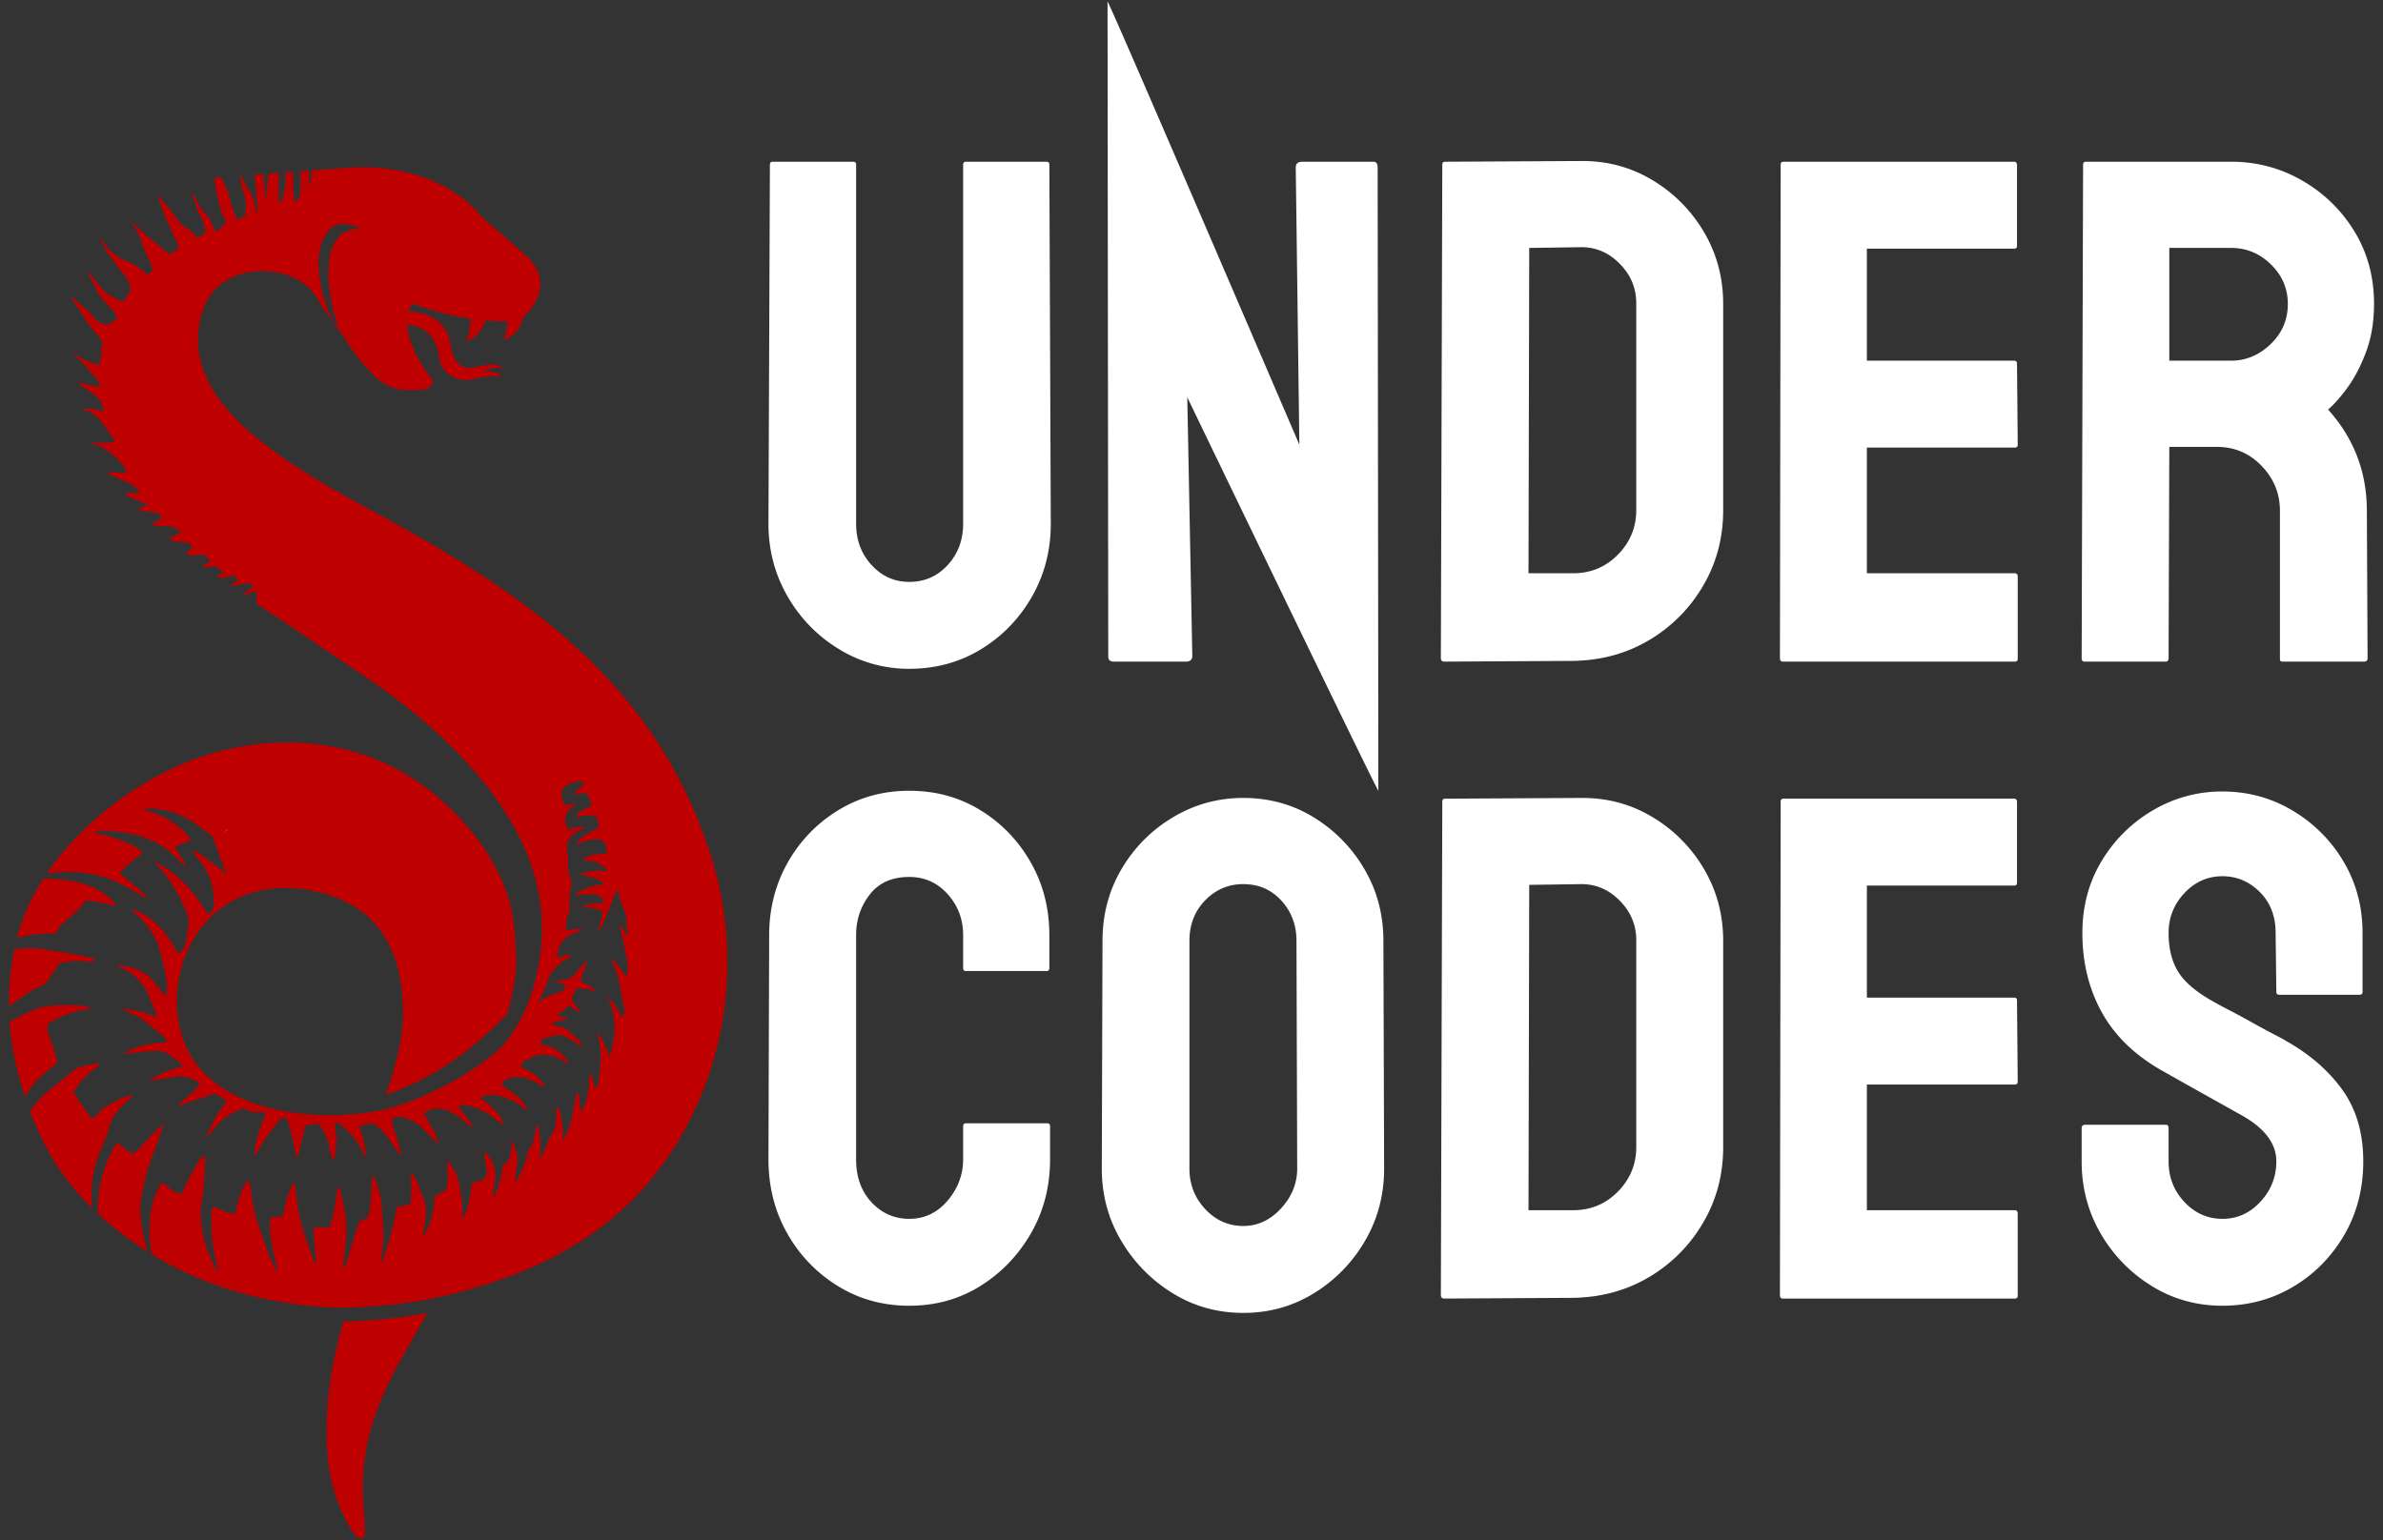 <svg xmlns="http://www.w3.org/2000/svg" xml:space="preserve" style="fill-rule:evenodd;clip-rule:evenodd;stroke-linejoin:round;stroke-miterlimit:2" viewBox="0 0 232 150"><rect x="0" y="0" width="232" height="150" fill="#333333" stroke="none"/><path d="M88.523 65.127a12.9 12.9 0 0 1-6.854-1.923 14.263 14.263 0 0 1-5.001-5.141c-1.236-2.144-1.854-4.499-1.854-7.063l.141-34.971c0-.185.093-.279.279-.279h7.834c.186 0 .28.094.28.279V51c0 1.585.5 2.926 1.503 4.021 1.002 1.096 2.227 1.643 3.672 1.643 1.492 0 2.739-.547 3.742-1.643 1.002-1.095 1.503-2.436 1.503-4.021V16.029c0-.185.094-.279.281-.279h7.833c.185 0 .279.094.279.279l.14 34.971c0 2.611-.619 4.989-1.853 7.133-1.236 2.145-2.892 3.847-4.966 5.106-2.075 1.259-4.395 1.888-6.959 1.888M108.455 64.428c-.373 0-.56-.163-.56-.489L107.826.154c0-.373 18.674 43.152 18.674 43.152l-.35-26.997c0-.372.21-.559.629-.559h6.924c.28 0 .42.187.42.559l.07 60.696c0 .28-18.604-38.315-18.604-38.315l.489 25.178c0 .374-.209.56-.628.56h-6.995ZM148.809 55.825h4.336c1.724 0 3.183-.605 4.371-1.818 1.19-1.212 1.784-2.658 1.784-4.336V29.528c0-1.492-.548-2.786-1.644-3.882-1.096-1.095-2.39-1.619-3.881-1.574l-4.896.071-.07 31.682Zm-8.183 8.603c-.233 0-.349-.116-.349-.35l.139-48.048c0-.186.093-.28.28-.28l13.079-.07c2.563-.046 4.906.559 7.028 1.818a14.291 14.291 0 0 1 5.071 5.071c1.259 2.122 1.889 4.465 1.889 7.029v20.073c0 2.704-.654 5.164-1.958 7.378a14.79 14.79 0 0 1-5.246 5.281c-2.192 1.305-4.663 1.982-7.414 2.028l-12.519.07ZM173.567 64.428c-.187 0-.279-.116-.279-.35l.07-48.048c0-.186.093-.28.279-.28h22.452c.185 0 .279.117.279.349v7.834c0 .187-.094.279-.279.279h-14.338v10.911h14.338c.185 0 .279.094.279.279l.07 7.904c0 .187-.094.28-.28.28h-14.407v12.239h14.407c.186 0 .28.118.28.35v7.973c0 .187-.094.279-.28.279l-22.591.001ZM211.195 35.123h6.015c1.444 0 2.727-.536 3.847-1.609 1.118-1.072 1.678-2.378 1.678-3.916 0-1.492-.549-2.774-1.644-3.847-1.096-1.072-2.39-1.609-3.881-1.609h-6.015v10.981Zm-8.253 29.305c-.187 0-.279-.116-.279-.35l.139-48.049c0-.186.093-.28.279-.28h14.129c2.517 0 4.837.619 6.958 1.854a14.197 14.197 0 0 1 5.072 4.965c1.258 2.076 1.887 4.419 1.887 7.03 0 1.725-.256 3.276-.769 4.651-.513 1.376-1.118 2.541-1.818 3.497-.699.956-1.329 1.667-1.889 2.133 2.518 2.797 3.777 6.085 3.777 9.862l.07 14.337c0 .234-.117.35-.349.35h-7.904c-.187 0-.279-.07-.279-.21V49.741c0-1.679-.595-3.136-1.784-4.371-1.189-1.236-2.647-1.854-4.371-1.854h-4.616l-.07 20.562c0 .234-.095.35-.28.35h-7.903ZM88.522 127.152c-2.565 0-4.885-.641-6.959-1.923a14.073 14.073 0 0 1-4.93-5.141c-1.213-2.144-1.819-4.546-1.819-7.203l.07-21.822c0-2.563.595-4.906 1.783-7.029a13.912 13.912 0 0 1 4.896-5.105c2.074-1.282 4.394-1.924 6.959-1.924 2.565 0 4.872.63 6.924 1.889 2.052 1.259 3.683 2.949 4.896 5.07 1.212 2.123 1.818 4.489 1.818 7.099v3.218c0 .186-.094.279-.279.279h-7.833c-.187 0-.28-.093-.28-.279v-3.218c0-1.538-.502-2.867-1.503-3.986-1.004-1.119-2.251-1.679-3.743-1.679-1.678 0-2.961.572-3.847 1.714-.886 1.143-1.328 2.46-1.328 3.951v21.822c0 1.725.5 3.124 1.504 4.196 1.002 1.073 2.226 1.608 3.671 1.608 1.492 0 2.739-.594 3.743-1.783 1.001-1.189 1.503-2.528 1.503-4.021v-3.218c0-.185.093-.279.28-.279h7.903c.186 0 .28.094.28.279v3.218c0 2.657-.619 5.059-1.854 7.203-1.235 2.146-2.879 3.859-4.931 5.141s-4.359 1.923-6.924 1.923M148.809 117.85h4.337c1.724 0 3.182-.605 4.371-1.818 1.189-1.212 1.784-2.658 1.784-4.336V91.553c0-1.492-.549-2.785-1.644-3.882-1.096-1.095-2.39-1.619-3.882-1.573l-4.896.07-.07 31.682Zm-8.183 8.603c-.233 0-.349-.116-.349-.35l.139-48.048c0-.186.093-.28.281-.28l13.078-.07c2.564-.046 4.907.559 7.029 1.818a14.291 14.291 0 0 1 5.071 5.071c1.259 2.122 1.888 4.465 1.888 7.029v20.073c0 2.704-.654 5.164-1.958 7.378a14.796 14.796 0 0 1-5.245 5.281c-2.193 1.306-4.664 1.982-7.414 2.028l-12.52.07ZM173.567 126.453c-.187 0-.28-.116-.28-.35l.071-48.048c0-.186.092-.28.279-.28h22.451c.186 0 .28.117.28.349v7.834c0 .187-.094.28-.28.28h-14.337v10.91h14.337c.186 0 .28.094.28.279l.069 7.904c0 .187-.094.28-.279.28h-14.407v12.239h14.407c.185 0 .279.118.279.35v7.973c0 .187-.094.28-.279.28h-22.591ZM216.371 127.152c-2.518 0-4.815-.641-6.889-1.923a14.465 14.465 0 0 1-4.966-5.105c-1.236-2.121-1.854-4.465-1.854-7.03v-3.217c0-.233.116-.35.35-.35h7.833c.187 0 .281.117.281.35v3.217c0 1.539.512 2.857 1.538 3.952 1.025 1.096 2.261 1.643 3.707 1.643 1.445 0 2.681-.559 3.707-1.678 1.025-1.119 1.538-2.423 1.538-3.917 0-1.725-1.119-3.217-3.357-4.476-.747-.42-1.912-1.072-3.496-1.958a684.057 684.057 0 0 1-4.477-2.518c-2.565-1.492-4.466-3.368-5.7-5.63-1.236-2.261-1.853-4.814-1.853-7.658 0-2.611.629-4.954 1.887-7.03a14.085 14.085 0 0 1 5.002-4.93 13.146 13.146 0 0 1 6.749-1.819c2.471 0 4.744.619 6.819 1.854a14.076 14.076 0 0 1 4.965 4.966c1.236 2.075 1.854 4.395 1.854 6.959v5.735c0 .186-.094.279-.28.279h-7.833c-.187 0-.28-.093-.28-.279l-.07-5.735c0-1.632-.513-2.961-1.538-3.987-1.027-1.025-2.239-1.539-3.637-1.539-1.446 0-2.682.549-3.707 1.644-1.026 1.096-1.538 2.39-1.538 3.882 0 1.538.324 2.821.978 3.846.653 1.026 1.842 2.005 3.568 2.937.232.141.687.385 1.363.735.676.349 1.41.746 2.203 1.189.793.444 1.504.828 2.134 1.154.629.327 1.014.536 1.153.63 2.331 1.305 4.173 2.902 5.526 4.79 1.351 1.888 2.028 4.209 2.028 6.959 0 2.658-.619 5.048-1.853 7.169-1.237 2.123-2.892 3.801-4.966 5.035-2.076 1.236-4.371 1.854-6.889 1.854M121.044 119.387c1.4 0 2.623-.571 3.672-1.713 1.05-1.142 1.574-2.436 1.574-3.883l-.07-22.17c0-1.539-.49-2.843-1.469-3.917-.979-1.072-2.215-1.608-3.707-1.608-1.445 0-2.681.524-3.706 1.573-1.027 1.05-1.539 2.367-1.539 3.952v22.17c0 1.54.512 2.857 1.539 3.953 1.025 1.096 2.261 1.643 3.706 1.643m0 8.463c-2.518 0-4.815-.641-6.889-1.923a14.76 14.76 0 0 1-5-5.106c-1.259-2.121-1.889-4.464-1.889-7.03l.07-22.17c0-2.564.618-4.896 1.854-6.994a14.166 14.166 0 0 1 5-5.036c2.099-1.259 4.383-1.888 6.854-1.888 2.518 0 4.802.629 6.855 1.888a14.389 14.389 0 0 1 4.931 5.036c1.234 2.098 1.853 4.43 1.853 6.994l.07 22.17c0 2.566-.619 4.909-1.854 7.03a14.465 14.465 0 0 1-4.965 5.106c-2.075 1.282-4.372 1.923-6.89 1.923" style="fill:#fff;fill-rule:nonzero"/><path d="m41.612 127.86.001-.008-.005.009.004-.001M31.92 136.55c-.349 3.934-.108 8.218 1.897 11.722.175.305.923 1.865 1.482 1.524.224-.138.222-.594.227-.815a12.93 12.93 0 0 0-.083-1.61c-.28-2.796-.102-5.575.683-8.282.663-2.285 1.663-4.446 2.813-6.523.933-1.686 2.616-4.608 2.669-4.705-2.333.438-5.837.827-8.199.799-.712 2.729-1.239 5.073-1.489 7.89M33.256 32.406c-.031-.057-.064-.111-.095-.169l-.052-.104a14.516 14.516 0 0 1-.243-.483c-.17-.142-.315-.313-.471-.471.553 1.047 1.058 1.588 1.077 1.608-.048-.084-.096-.167-.143-.252l-.073-.129M8.76 98.251c-.057-.244-.25-.217-.385-.242-1.092-.199-2.188-.14-3.289-.081-.867.047-1.638.334-2.425.68-.601.265-1.168.577-1.719.915.073 1.004.2 2.006.385 2.997a34.734 34.734 0 0 0 1.094 4.281c.163-.263.335-.522.513-.778.706-1.016 1.706-1.735 2.647-2.545-.256-.813-.345-1.626-.71-2.371-.206-.423-.273-.893-.236-1.412 1.288-.737 2.629-1.3 4.125-1.444M8.763 93.219c-.924-.177-1.848-.352-2.774-.519-.339-.061-.687-.079-1.024-.148a10.695 10.695 0 0 0-3.564-.122 25.308 25.308 0 0 0-.525 5.591c.021-.015.039-.031.059-.046 1.006-.746 1.997-1.524 3.179-2.001.189-.076.362-.252.485-.424.364-.507.698-1.035 1.121-1.671 1.037-.422 2.261-.291 3.533-.231-.098-.306-.283-.389-.49-.429M3.132 91.03c.743-.098 1.499-.091 2.305-.136.318-.741.961-1.246 1.585-1.769.241-.202.484-.405.696-.635.212-.228.386-.491.618-.792.96.023 1.913.305 2.85.506.118-.234-.02-.302-.099-.382-1.325-1.34-2.999-1.906-4.812-2.144a14.17 14.17 0 0 0-2.046-.121c-1.132 1.766-2.016 3.658-2.544 5.652-.012.047-.02.095-.033.142.484-.137.975-.254 1.48-.321" style="fill:#bf0000;fill-rule:nonzero"/><path d="M69.319 83.675c-1.603-5.213-4.098-10.122-7.457-14.426-3.127-4.008-6.893-7.469-10.979-10.482-4.123-3.04-8.536-5.658-13.016-8.132-3.714-2.051-7.504-3.995-10.94-6.503-3.29-2.402-7.03-5.682-7.579-9.978-.248-1.946.162-4.42 1.536-5.909 1.367-1.481 3.516-2.021 5.475-1.8 1.047.118 2.105.424 2.993 1.006.924.603 1.414 1.362 1.941 2.303a6.728 6.728 0 0 0 1.101 1.425c-.59-1.118-1.228-2.805-1.37-5.066-.044-.695-.031-2.617 1.09-3.787s3.022-.012 3.022-.012-2.559-.447-3.079 2.9c0 0-.528 4.185 1.422 7.581l-.007-.008.064.113c.039.066.081.129.121.194.091.147.182.294.275.436l.157.231c.084.122.167.244.252.362l.168.23.067.091.181.237c.059.075.116.149.174.221l.24.295.053.065.121.142c.083.097.163.19.244.281.053.06.105.12.158.177l.056.064.017.017.026.029.023.022c.214.233.423.451.615.643a4.73 4.73 0 0 0 3.18 1.36c.411.015.83.008 1.208-.026.034-.003.067-.001.101-.005l.037-.004c.153-.018.284-.045.399-.079.044-.013.076-.029.114-.044.063-.024.129-.047.18-.074.04-.022.069-.046.104-.07.034-.024.071-.047.099-.072.031-.029.055-.058.079-.087.012-.015.03-.03.041-.045-.002 0-.002-.001-.003-.002.161-.23.133-.453.133-.453-1.498-1.818-2.388-3.826-2.521-5.366 1.821.057 2.892 1.308 3.106 3.087.219 1.824 2.084 2.559 3.461 2.145 1.377-.415 2.706-.207 2.706-.207-.658-.671-1.804-.476-1.804-.476.829-.646 1.877-.28 1.877-.28-1.439-1.633-4.387 2.023-5.143-2.462-.411-2.439-2.371-3.076-4.075-3.152.1-.298.251-.55.46-.745 2.041.749 3.837 1.201 5.571 1.454.038 1.233-.445 2.191-.445 2.191 1.106-.305 1.643-1.179 1.905-2.021.723.063 1.448.094 2.183.102-.06 1.03-.432 1.789-.432 1.789 1.224-.338 1.752-1.371 1.981-2.288 1.386-1.086 2.576-3.722.457-5.682a87.655 87.655 0 0 0-3.838-3.362 6.709 6.709 0 0 1-.776-.769c-4.544-5.158-11.532-4.883-14.205-4.555-.73.027-1.485.072-2.236.125l-.077.53c-.038.256-.08.511-.127.765-.014.068-.052.131-.082.196-.019-.054-.048-.108-.047-.161.002-.259-.006-.52.028-.776.023-.179.03-.357.033-.534l-.854.065c.003.443.008.885.007 1.328 0 .284-.036.567-.052.851a1.13 1.13 0 0 1-.425.835c-.088-.002-.101-.066-.109-.131-.069-.578-.18-1.151-.151-1.738a6.624 6.624 0 0 0-.045-1.082l-.709.059a8.24 8.24 0 0 1-.058 1.616c-.04.306-.124.607-.198.908-.047.19-.162.339-.323.484-.025-.059-.047-.091-.05-.124a3.22 3.22 0 0 1-.017-.31c-.001-.84 0-1.68.001-2.519l-.947.076c-.119.534-.167 1.083-.218 1.63-.023.252-.03.507-.101.836-.081-.196-.067-.323-.077-.445-.044-.555-.052-1.115-.137-1.663l-.049-.317c-.293.02-.567.036-.823.049l.084.664c.03.231.044.464.054.696.031.699.08 1.396.207 2.085.007.038.02.079.013.115-.017.074-.069.103-.166.08-.025-.087-.059-.182-.08-.28a12.262 12.262 0 0 1-.099-.535 2.74 2.74 0 0 0-.376-.972c-.135-.22-.271-.441-.402-.664-.21-.357-.4-.722-.492-1.13-.042.002-.085.007-.126.01l-.001.008c-.002.404.061.8.16 1.19.042.163.077.329.136.486.202.531.268 1.076.218 1.64-.019.216-.003.436-.003.672-.296.059-.552.174-.755.435-.042-.083-.072-.134-.094-.189-.066-.168-.115-.345-.197-.505a4.807 4.807 0 0 1-.385-1.056 9.904 9.904 0 0 0-.718-2.007c-.077-.16-.144-.325-.213-.49-.233.031-.467.062-.701.099.011.061.026.121.037.183.103.586.197 1.174.32 1.756.141.672.304 1.339.619 1.957.07.136.151.272.14.447l-.728.741c-.08.081-.171.115-.302.06-.032-.065-.074-.144-.108-.226-.078-.192-.151-.386-.228-.578a2.515 2.515 0 0 0-.634-.92 2.692 2.692 0 0 1-.662-.945c-.15-.354-.329-.696-.613-.969-.012.019-.029.039-.025.054a.711.711 0 0 0 .062.182c.207.378.327.784.433 1.2.059.234.162.471.302.667.362.508.456 1.088.537 1.696-.265.205-.511.429-.831.503-.035-.02-.052-.023-.057-.032-.188-.389-.5-.64-.872-.85-.434-.244-.776-.602-1.055-1.015a11.691 11.691 0 0 0-1.414-1.748c-.08-.08-.126-.193-.197-.284-.034-.043-.09-.069-.194-.145.043.167.064.265.094.36.292.914.664 1.795 1.076 2.661.117.245.214.499.323.748.089.201.16.414.279.596a.996.996 0 0 1 .156.738c-.008.05-.014.101-.017.123l-.788.474c-.005-.001-.035-.003-.052-.019-.65-.614-1.372-1.143-2.05-1.724-.402-.345-.785-.713-1.178-1.07-.105-.095-.212-.187-.379-.335.053.13.066.198.103.247.368.478.612 1.018.801 1.587.098.294.201.588.32.875.13.309.265.619.427.912.197.359.285.744.362 1.139l-.522.31c-.039-.021-.091-.037-.123-.072-.425-.452-.948-.759-1.503-1.015-.495-.228-.983-.468-1.435-.772a2.59 2.59 0 0 1-.509-.414c-.324-.368-.624-.759-.931-1.142-.023-.028-.031-.069-.046-.103l-.002.007c-.056.057-.039.121-.008.178.27.485.501.99.833 1.443.498.678.98 1.367 1.528 2.006.326.379.476.824.553 1.303.015.09.025.176-.029.262-.186.294-.367.593-.55.889-.02.032-.05.058-.091.104a3.698 3.698 0 0 1-.883-.351c-.134-.078-.257-.176-.396-.243-.433-.209-.741-.543-1.022-.925-.359-.49-.755-.952-1.137-1.426-.023-.028-.057-.047-.136-.111.058.127.089.201.125.273.235.475.481.946.704 1.426.171.367.37.71.646 1.008.105.113.191.244.292.362.194.225.382.456.59.667.21.214.407.431.523.714.051.124.039.231-.046.323a1.138 1.138 0 0 1-.234.197c-.172.11-.352.21-.559.332-.332-.038-.665-.178-.982-.353a.731.731 0 0 1-.221-.212c-.323-.443-.727-.801-1.146-1.151-.395-.329-.772-.68-1.163-1.02l-.029.112a.164.164 0 0 0 .014.022c.213.324.428.646.639.972.338.521.658 1.053 1.014 1.562.221.317.486.603.743.894.112.126.216.252.301.4.102.178.232.339.358.518l-.086.255a1.196 1.196 0 0 0-.051.687.814.814 0 0 1-.034.49c-.08.23-.125.471-.192.738-.474-.081-.932-.28-1.38-.492-.442-.21-.86-.47-1.267-.695.331.317.685.655 1.036.996.12.117.246.232.343.366.244.337.516.647.808.942.183.184.345.385.467.616.071.133.07.133.065.393-.18.016-.344-.077-.518-.092-.18-.015-.358-.051-.535-.086-.165-.033-.327-.081-.492-.115-.173-.035-.348-.062-.614-.109.103.093.133.127.17.153.441.315.888.624 1.324.946.412.305.744.676.93 1.168.071.187.084.369.072.596-.465-.174-.898-.343-1.371-.316a7.135 7.135 0 0 0-.462.04.31.31 0 0 0-.198.111c.11.016.22.036.331.049.182.022.343.083.504.179.454.269.827.617 1.127 1.049.281.403.578.795.856 1.2.122.178.215.376.339.597-.289.052-.545.059-.798.078-.245.017-.491.023-.737.025-.251.002-.502-.071-.831-.007.205.091.339.171.484.211.747.201 1.365.608 1.899 1.156.18.185.357.375.546.551.275.255.425.578.555.937-.178.086-.36.041-.534.048-.18.009-.362.001-.543-.006a14.106 14.106 0 0 1-.543-.03 2.285 2.285 0 0 1-.176-.022c.069.094.134.192.204.285.689.229 1.332.562 1.986.871.367.174.656.455.894.786.005.007-.003.025-.01.064-.076.01-.16.03-.244.032-.394.009-.788.016-1.181.023.091.105.18.211.272.315.225.068.446.149.662.244.367.161.74.308 1.11.462.057.023.11.051.221.102-.332.131-.641.238-.946.337.088.092.173.187.261.279.52-.016 1.026.068 1.531.178a.488.488 0 0 1 .36.261c.046.088.104.17.166.27-.306.17-.624.292-.942.409.118.116.24.229.359.343l.436.006c.142.001.285-.001.426-.011.562-.039 1.034.182 1.465.513.027.02.035.065.062.119-.144.135-.328.197-.501.271a7.908 7.908 0 0 1-.653.239c.116.104.233.207.351.31.417.047.833.103 1.251.143.331.031.541.211.69.484-.176.211-.398.38-.627.484.138.112.277.223.418.335.326-.034.652-.059.977-.106.24-.035.431.022.589.207.108.127.225.246.341.374-.074.171-.227.226-.35.311a3.588 3.588 0 0 1-.311.185c.085.065.173.129.258.193.206-.04.411-.076.615-.124.192-.045.344-.025.501.107.177.147.379.262.593.406-.048.056-.076.117-.125.145-.165.095-.336.183-.506.269.087.063.178.125.266.188a6.26 6.26 0 0 0 1.323-.246c.196.119.341.261.473.45-.049.057-.086.127-.145.166-.181.122-.37.234-.558.348-.013.008-.031.015-.045.023l.128.09c.293-.062.587-.122.874-.204.333-.095.654-.137.983.004.089.038.187.058.308.095-.165.228-.373.361-.561.513-.145.118-.308.232-.489.362l.104.072c.402-.082.726-.282 1.085-.397.11.217.18.423.14.667-.026.162-.002.332 0 .529l-.027.015c1.866 1.255 3.725 2.472 5.459 3.667 2.764 1.906 5.619 3.688 8.282 5.735 2.41 1.852 4.709 3.867 6.756 6.117 3.54 3.889 6.55 8.633 7.171 13.96.515 4.406-.604 9.815-3.468 13.314-1.295 1.583-6.249 5.034-11.775 6.509-2.992.59-6.102.711-9.104.243-3.328-.52-6.864-1.792-9.026-4.513-2.494-3.138-2.587-7.822-.928-11.37.931-1.993 2.443-3.717 4.401-4.749 2.182-1.15 4.706-1.446 7.126-1.039 2.373.398 4.742 1.313 6.427 3.089 1.44 1.517 2.284 3.471 2.643 5.516.75 4.276 0 7.288-1.36 11.353 6.15-2.024 10.362-6.342 11.837-7.92.949-3.658.956-4.545.687-8.054-.368-4.791-3.117-8.969-6.612-12.247-2.491-2.337-5.489-4.108-8.765-5.092-6.455-1.939-13.573-.909-19.449 2.303-4.088 2.234-8.037 5.514-10.72 9.477a14.424 14.424 0 0 1 3.409-.089c1.833.17 3.466.838 5.021 1.765.403.24.809.475 1.216.709.02.011.06-.013.137-.032-.799-.912-1.782-1.595-2.685-2.434.402-.377.753-.726 1.127-1.049.349-.3.723-.572 1.109-.873-.352-.468-.876-.701-1.38-.937-.509-.24-1.05-.415-1.583-.603-.517-.181-1.067-.268-1.768-.465.281-.099.362-.151.444-.152 2.27-.019 4.449.352 6.389 1.619.415.271.775.632 1.143.97.321.296.617.618.973.894-.179-.718-.77-1.212-1.051-1.932l1.539-.627c-.289-.622-.804-.985-1.274-1.362a8.212 8.212 0 0 0-1.495-.97c-.553-.271-1.159-.433-1.772-.654.084-.057.126-.111.168-.111 1.607-.003 3.118.354 4.466 1.257.678.454 1.326.952 1.985 1.436l1.374 3.7c-.493-.477-1.067-.875-1.629-1.274-.519-.368-.975-.844-1.664-.991.053.096.096.199.161.287.148.203.298.405.462.595 1.081 1.258 1.502 2.727 1.432 4.366-.018.411-.106.74-.592.897-1.248-2.138-2.825-3.963-5.212-5.11.126.169.187.278.272.361 1.29 1.252 2.103 2.806 2.816 4.423a3 3 0 0 1 .208 1.843 8.668 8.668 0 0 0-.155 1.024c-.04.536-.273.95-.746 1.319-.112-.15-.237-.277-.315-.429a9.822 9.822 0 0 0-1.393-2.007 6.98 6.98 0 0 0-2.592-1.835c-.086-.036-.203.003-.309.015 1.701 1.327 2.72 3.061 3.093 5.186.087.494.2.985.309 1.476.117.528.036 1.047.012 1.712-.221-.191-.342-.271-.43-.378a14.335 14.335 0 0 1-.57-.749c-.615-.853-1.454-1.372-2.453-1.65-.449-.124-.903-.232-1.399-.236.142.08.278.169.424.239 1.333.638 2.313 1.596 2.802 3.022.153.444.365.868.538 1.306.055.138.072.29.126.519-1.144-.47-2.226-.833-3.407-.758.752.303 1.526.556 2.168 1.058.667.522 1.31 1.075 1.956 1.624.111.094.185.232.3.381-.121.073-.193.152-.265.154-1.311.03-2.545.356-3.72.926-.079.038-.179.031-.27.044l.03.006c.224.22.472.072.713.049.78-.074 1.56-.164 2.342-.213.582-.036 1.114.114 1.563.527.204.188.474.304.696.476.139.108.242.26.395.43-.265.235-.563.219-.813.314-.264.1-.537.179-.797.288-.261.108-.51.245-.766.364-.251.117-.482.263-.856.558.405-.076.609-.122.816-.153.683-.1 1.365-.214 2.051-.285.649-.067 1.237.17 1.798.464.099.052.159.174.279.312-.388.399-.707.813-1.14 1.133a6.138 6.138 0 0 0-1.077 1.015c.612-.227 1.22-.466 1.838-.678.622-.215 1.253-.403 1.861-.597l1.104.681c-.282.592-.758 1.064-1.059 1.641-.304.58-.589 1.17-.901 1.792.272.05.312-.132.401-.222.109-.111.191-.248.288-.372.774-.991 1.713-1.745 3.01-2.08.587.41 1.298.434 2.093.342-.035.449-.26.757-.378 1.097-.124.356-.242.714-.347 1.076a14.47 14.47 0 0 0-.256 1.004c-.077.364-.134.732-.091 1.138.075-.117.162-.229.224-.353.564-1.136 1.395-2.087 2.135-3.101.188-.257.442-.333.776-.265.171.613.365 1.233.516 1.864.153.635.263 1.282.393 1.922.056-.01.09-.009.116-.023.024-.012.052-.037.058-.061.238-.976.473-1.952.721-2.978l1.254-.177c.614.751.99 1.559 1.106 2.491.043.338.167.666.258.998.004.014.048.018.132.045.139-.375.162-.776.211-1.164.046-.372.065-.753.043-1.126-.023-.401-.108-.798-.163-1.172.251-.238.439-.117.607.033.874.776 1.693 1.597 2.145 2.709.044.109.103.212.247.502.062-1.213-.304-2.136-.625-3.11l1.328-.225c1.263.665 1.773 1.996 2.744 3.133-.139-1.32-.693-2.362-.904-3.542.345-.232.76-.285 1.141-.174.659.193 1.305.432 1.799.973.477.523 1.009.997 1.613 1.585-.181-1.218-1.026-1.987-1.357-2.972.717-.581 1.458-.565 2.245-.262.66.254 1.201.672 1.731 1.12.197.167.344.424.735.487-.4-.768-.909-1.353-1.345-1.957.128-.27.323-.228.501-.197a6.793 6.793 0 0 1 3.061 1.378c.237.187.464.385.735.611-.055-.582-.219-.904-.858-1.535-.399-.395-.846-.742-1.318-1.15.127-.067.244-.163.374-.19a3.38 3.38 0 0 1 1.858.141c.862.31 1.679.699 2.33 1.43-.046-.151-.073-.311-.14-.451-.267-.55-.688-.975-1.172-1.332-.4-.296-.824-.56-1.238-.838.299-.483.417-.566.896-.692.883-.231 1.676.031 2.443.435.298.158.553.402.938.48-.523-1.037-1.426-1.536-2.402-1.98.12-.418.447-.629.763-.797.712-.38 1.473-.534 2.275-.299a4.321 4.321 0 0 1 1.539.814c.073-.272-.109-.463-.255-.637-.454-.538-1.009-.941-1.694-1.141-.209-.061-.421-.112-.62-.165-.135-.275-.034-.456.208-.533a14.18 14.18 0 0 1 1.184-.306 1.387 1.387 0 0 1 1.006.134c.531.304 1.052.623 1.63.966-.236-.647-.785-.985-1.22-1.413-.469-.461-1.042-.688-1.683-.659-.085-.279.093-.312.233-.349.363-.094.73-.173 1.107-.261-.019-.308-.276-.171-.413-.232-.134-.061-.287-.081-.427-.118.049-.369.384-.34.552-.511.151-.153.312-.296.487-.463.206.121.397.226.579.342.176.113.345.239.6.28l-.902-1.238.418-1.013c.665-.156 1.252.058 1.92.272-.324-.671-.998-.666-1.426-1.06.019-.634.538-1.156.558-1.994-.472.546-.827.936-1.159 1.345-.251.31-.552.491-.949.542-.274.035-.542.111-.812.169.084.07.162.159.259.188.171.052.356.058.517.081.143.329.017.538-.223.656-.249.124-.527.188-.79.284-.567.206-1.108.457-1.518.918.079-.215.156-.434.247-.647.183-.425.443-.83.551-1.273.324-1.326 1.299-2.037 2.383-2.664l-.183-.206-1.202.391c.036-1.241.624-1.988 1.658-2.436.246-.106.549-.099.789-.371-.547-.108-1.029.073-1.576.095.027-.484-.014-.907.15-1.331.112-.289.229-.614.202-.91-.062-.668.017-1.313.131-1.963.064-.376.048-.759-.119-1.11-.17-.356-.178-.719-.151-1.103a3.753 3.753 0 0 0-.053-.934c-.228-1.265.116-1.928 1.31-2.468.107-.048.215-.092.44-.187-.699-.215-1.197.099-1.709.227-.476-1.168-.36-1.612.661-2.482-.334-.168-.608.071-.872.082-.067-.049-.138-.074-.16-.122-.634-1.423-.118-1.82 1.414-2.248.238-.067.405.12.437.424-.236.283-.688.401-.837.845.412.093.812-.217 1.285.046l.378 1.074c-.567.352-1.256.443-1.562 1.148.364-.066.692-.157 1.025-.175.306-.018.618.043.92.069.25.372.217.753.295 1.157-.776.42-1.723.609-2.199 1.723.764-.526 1.451-.644 2.176-.615.321.013.539.134.633.451.088.293.224.579.132.941-.779.052-1.588-.017-2.249.581.2.211.426.067.614.112.213.05.437.069.64.147.201.078.39.201.568.326.169.12.317.269.544.465-.381.166-.647-.033-.91-.004-.311.034-.625.058-.93.124-.26.057-.509.166-.854.283 1.947.457 1.947.457 2.335.917-1.244.155-2.164.505-2.903 1.149.231-.031.361-.055.492-.066.435-.036.871-.1 1.306-.092.384.007.734.176.999.466.067.073.061.212.108.397-.706.04-1.363.016-2.117.333.721.191 1.386.057 1.922.482.163.613-.327 1.148-.304 1.937.788-1.368 1.206-2.708 1.734-4.011.079.05.155.072.161.107.131.649.316 1.277.601 1.878.105.222.163.476.194.722.036.278-.003.566.031.844.029.239.116.47.183.731-.328-.015-.355-.276-.483-.429-.117-.139-.223-.289-.433-.566.219.968.448 1.761.568 2.571.12.807.479 1.618.12 2.543-.514-.564-.78-1.235-1.37-1.648-.011.087-.042.152-.022.188.457.807.671 1.686.808 2.595.084.558.216 1.11.339 1.662.085.374.119.739-.034 1.093-.24.04-.274-.14-.341-.265-.29-.545-.559-1.103-1.236-1.649 1.009 1.986.83 3.818.268 5.757-.255-.273-.265-.565-.382-.802-.125-.254-.233-.516-.364-.766a4.15 4.15 0 0 0-.462-.711c.158.91.366 1.807.298 2.734-.066.896-.045 1.803-.375 2.662-.271-.033-.231-.226-.272-.356-.057-.179-.079-.368-.133-.549-.042-.143-.11-.279-.175-.441-.245.151-.135.352-.156.512-.02.155-.001.314-.01.471a7.05 7.05 0 0 1-.157 1.119 9.34 9.34 0 0 1-.142.547c-.044.151-.085.304-.151.446-.075.162-.176.313-.349.613l-.226-1.916c-.282.002-.219.194-.243.319-.141.741-.259 1.486-.42 2.222-.175.796-.459 1.554-.962 2.226.241-.817.081-1.614-.064-2.409-.06-.331-.137-.665-.36-.949-.21.132-.11.293-.11.427-.002.849-.021 1.665-.534 2.432-.359.536-.52 1.203-.783 1.806-.055.126-.171.226-.315.322.2-1.076.051-2.105-.175-3.248-.263.266-.212.494-.249.69-.11.583-.152 1.18-.586 1.661-.133.147-.15.405-.202.616-.231.92-.602 1.778-1.202 2.765.047-.412.07-.635.099-.857.032-.249.053-.501.107-.746.193-.872-.046-1.668-.422-2.585-.14.374-.07.653-.128.908-.116.513-.127 1.071-.661 1.394-.212.129-.187.381-.221.596-.153.956-.42 1.874-.872 2.734-.095-.563.093-1.1.164-1.643.143-1.101-.095-2.047-.926-2.821-.221.094-.124.253-.1.385.05.278.123.552.16.831.033.248.054.501.04.749-.02.376-.191.651-.585.758-.268.073-.528.177-.822.277-.191 1.211-.291 2.432-.93 3.529-.001-.166-.009-.332-.001-.498.061-1.173-.189-2.309-.426-3.445-.05-.241-.178-.468-.291-.691-.209-.41-.433-.812-.758-1.185.013.613.022 1.226.04 1.839.012.411.011.817-.269 1.192l-1.026.509c.031 1.153-.275 2.236-.7 3.287-.104.258-.269.491-.416.732.082-.562.161-1.125.247-1.687.132-.857.091-1.683-.324-2.475-.173-.33-.246-.712-.393-1.058-.121-.288-.278-.563-.432-.836-.042-.073-.132-.119-.271-.24.018.564.051 1.054.046 1.544-.006.499-.049.997-.076 1.524l-1.317.266c-.384 1.81-.737 3.586-1.521 5.428-.011-.266-.028-.347-.015-.423.239-1.373.248-2.749.104-4.132-.059-.562-.011-1.141-.128-1.688-.156-.732-.424-1.44-.644-2.157-.305.044-.218.234-.227.362-.059.814-.095 1.631-.171 2.444-.038.403-.148.799-.225 1.198l-.869.399-1.384 4.47-.115-.018c-.002-.143-.018-.288-.005-.43.053-.562.093-1.128.179-1.686.271-1.746-.047-3.439-.433-5.126a2.261 2.261 0 0 0-.163-.44c-.02-.043-.091-.063-.197-.131-.142 1.326-.293 2.626-.771 3.922-.244.002-.485.013-.725.004-.243-.01-.485-.039-.774-.063-.083 1.207.166 2.339.218 3.652-.339-.431-.385-.808-.514-1.144-.147-.381-.279-.768-.412-1.154-.122-.357-.246-.714-.352-1.075a18.696 18.696 0 0 1-.286-1.094 17.41 17.41 0 0 1-.229-1.108c-.067-.402-.107-.809-.162-1.214-.051-.364-.011-.745-.201-1.185-.714 1.049-.832 2.215-1.119 3.34l-1.153.03c-.154 1 .006 1.927.161 2.846.148.879.375 1.744.534 2.628-.487-.807-.824-1.679-1.137-2.559-.336-.947-.679-1.892-.986-2.848-.143-.447-.224-.915-.304-1.379-.102-.588-.17-1.182-.263-1.772-.027-.177-.091-.349-.146-.553-.573.562-.855 1.281-1.327 3.332-.751-.075-1.414-.436-2.125-.716-.226.32-.195.674-.195 1.004-.001 1.511.075 3.015.526 4.476.087.281.122.577.178.867-.062-.049-.129-.096-.165-.159-1.014-1.815-1.599-3.75-1.561-5.843.009-.497.126-.993.188-1.49.051-.402.112-.805.14-1.209.039-.563.055-1.128.072-1.693.009-.306.104-.619-.049-.92-.379.224-.381.222-.886 1.094-.235.407-.47.815-.683 1.235-.225.444-.422.902-.647 1.388-.835-.051-1.284-.736-1.883-1.134-.619.895-1.099 2.29-1.189 3.471-.09 1.163-.077 2.322.154 3.471.006.027.01.055.015.083a35.904 35.904 0 0 0 3.829 2.023c4.346 1.965 10.111 3.208 14.902 3.173a53.264 53.264 0 0 0 8.309-.825l.005-.024a48.594 48.594 0 0 0 7.886-2.238c5.113-1.93 9.744-4.792 13.311-8.979 7.369-8.65 9.622-20.787 6.298-31.599" style="fill:#bf0000;fill-rule:nonzero"/><path d="M14.873 112.474c.39-.944.696-1.923 1.07-2.973-1.183.847-1.974 1.951-2.961 2.899-.65-.224-.988-.898-1.633-1.074-1.131 1.756-1.908 4.261-1.827 6.857a31.492 31.492 0 0 0 4.857 3.712 18.66 18.66 0 0 1-.562-2.337c-.196-1.064-.219-2.128-.015-3.186.255-1.326.551-2.639 1.071-3.898" style="fill:#bf0000;fill-rule:nonzero"/><path d="M9.935 111.688c.263-.569.486-1.147.642-1.761.237-.933.785-1.705 1.471-2.375.269-.261.544-.514.888-.837-.623-.104-1.032.216-1.46.414-.481.225-.935.508-1.391.783-.427.257-.617.789-1.131 1.015-.644-.826-1.258-1.65-1.758-2.531.247-.662.724-1.081 1.127-1.557.398-.472 1.007-.721 1.368-1.264-.11-.038-.169-.081-.217-.071-.552.119-1.104.245-1.654.372a.857.857 0 0 0-.265.096 6.027 6.027 0 0 0-.531.38c-.487.394-.949.823-1.455 1.189a11.474 11.474 0 0 0-2.655 2.668c.94 2.499 2.192 4.885 3.812 6.946a27.005 27.005 0 0 0 2.253 2.504c-.201-2.033.06-4.029.956-5.971" style="fill:#bf0000;fill-rule:nonzero"/><path d="M21.756 81.047c.175-.111.311-.24.471-.289" style="fill:#fff;fill-rule:nonzero"/></svg>